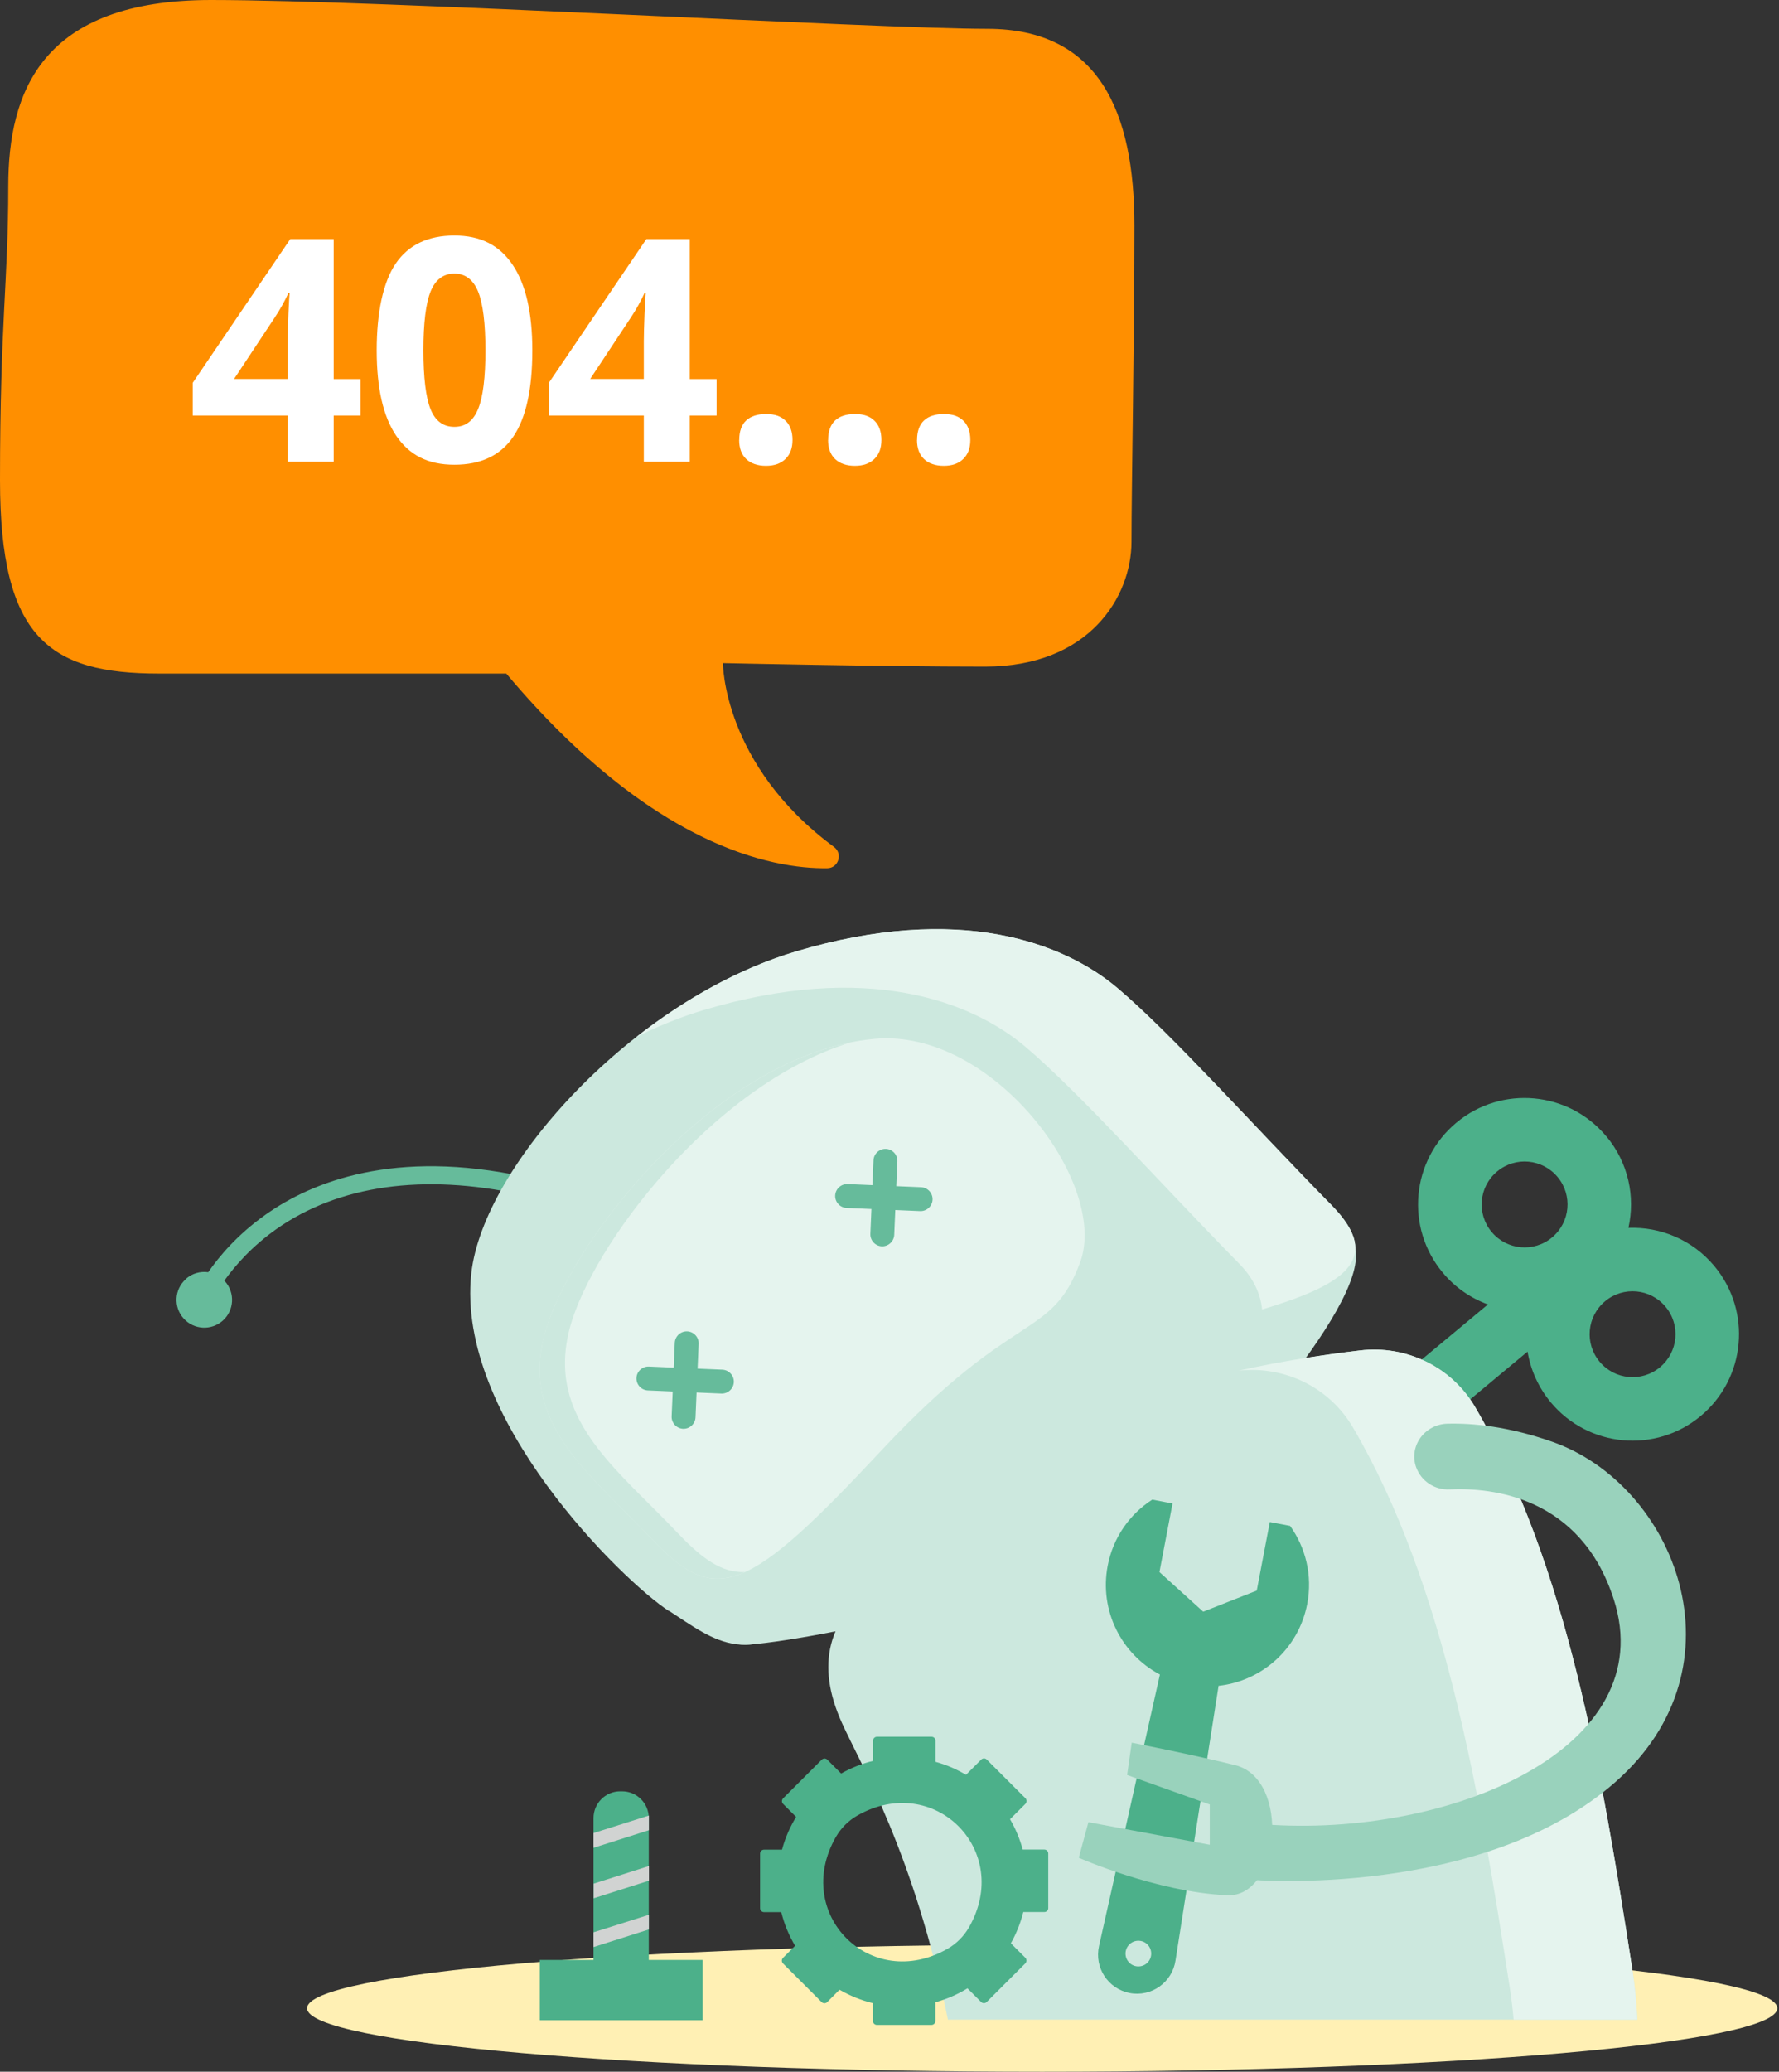 <svg width="414" height="482" viewBox="0 0 414 482" fill="none" xmlns="http://www.w3.org/2000/svg">
<rect x="0" y="0" width="414" height="482" fill="#333333" stroke="none"/>
<path d="M117.82 156.711H37.015C11.455 156.711 0 148.438 0 111.705C0 74.973 1.923 65.472 1.923 43.411C1.923 21.35 9.681 0 49.133 0C88.584 0 203.754 6.7 229.72 6.7C255.687 6.7 264 25.917 264 52.524C264 79.131 263.316 113.364 263.316 126.054C263.316 138.743 253.571 155.095 229.25 155.095C204.93 155.095 168.235 154.276 168.235 154.276C168.235 154.276 168.171 177.91 194.094 197.062C196.189 198.614 195.12 201.974 192.513 201.996C179.69 202.168 151.672 196.976 117.82 156.711Z" fill="#FF8F00"/>
<path d="M83.894 96.673H77.655V107.415H66.957V96.673H44.852V89.062L67.557 55.615H77.655V88.183H83.894V96.695V96.673ZM66.957 88.162V79.371C66.957 77.913 67.021 75.79 67.128 73.003C67.257 70.216 67.342 68.587 67.407 68.158H67.128C66.249 70.087 65.198 71.974 63.976 73.818L54.478 88.162H66.957Z" fill="white"/>
<path d="M123.88 81.513C123.88 90.561 122.4 97.251 119.441 101.603C116.483 105.955 111.916 108.121 105.741 108.121C99.566 108.121 95.257 105.87 92.212 101.389C89.168 96.907 87.667 90.282 87.667 81.513C87.667 72.744 89.146 65.626 92.105 61.295C95.064 56.964 99.609 54.799 105.741 54.799C111.873 54.799 116.225 57.072 119.291 61.595C122.357 66.141 123.88 72.766 123.88 81.513ZM98.537 81.513C98.537 87.86 99.095 92.427 100.188 95.171C101.282 97.915 103.125 99.309 105.741 99.309C108.357 99.309 110.136 97.915 111.273 95.128C112.409 92.341 112.967 87.795 112.967 81.513C112.967 75.231 112.388 70.6 111.251 67.813C110.115 65.047 108.271 63.654 105.741 63.654C103.211 63.654 101.324 65.047 100.21 67.813C99.095 70.6 98.537 75.146 98.537 81.513Z" fill="white"/>
<path d="M166.761 96.673H160.522V107.415H149.824V96.673H127.719V89.062L150.424 55.615H160.522V88.183H166.761V96.695V96.673ZM149.824 88.162V79.371C149.824 77.913 149.888 75.79 149.995 73.003C150.124 70.216 150.21 68.587 150.274 68.158H149.995C149.116 70.087 148.066 71.974 146.843 73.818L137.345 88.162H149.824Z" fill="white"/>
<path d="M172.034 102.351C172.034 100.357 172.57 98.856 173.621 97.848C174.693 96.841 176.236 96.326 178.273 96.326C180.31 96.326 181.747 96.841 182.819 97.891C183.891 98.942 184.427 100.421 184.427 102.351C184.427 104.281 183.891 105.696 182.797 106.768C181.704 107.84 180.203 108.376 178.252 108.376C176.301 108.376 174.736 107.84 173.642 106.789C172.549 105.738 172.013 104.259 172.013 102.351H172.034Z" fill="white"/>
<path d="M192.725 102.351C192.725 100.357 193.261 98.856 194.311 97.848C195.383 96.841 196.927 96.326 198.964 96.326C201.001 96.326 202.437 96.841 203.509 97.891C204.581 98.942 205.117 100.421 205.117 102.351C205.117 104.281 204.581 105.696 203.488 106.768C202.394 107.84 200.893 108.376 198.942 108.376C196.991 108.376 195.426 107.84 194.333 106.789C193.239 105.738 192.703 104.259 192.703 102.351H192.725Z" fill="white"/>
<path d="M213.416 102.351C213.416 100.357 213.952 98.856 215.003 97.848C216.075 96.841 217.618 96.326 219.655 96.326C221.692 96.326 223.128 96.841 224.2 97.891C225.272 98.942 225.808 100.421 225.808 102.351C225.808 104.281 225.272 105.696 224.179 106.768C223.086 107.84 221.585 108.376 219.634 108.376C217.683 108.376 216.117 107.84 215.024 106.789C213.931 105.738 213.395 104.259 213.395 102.351H213.416Z" fill="white"/>
<path d="M71.46 467.229C71.46 475.377 148.044 482.002 242.532 482.002C337.019 482.002 413.604 475.398 413.604 467.229C413.604 459.061 337.019 452.457 242.532 452.457C148.044 452.457 71.46 459.061 71.46 467.229Z" fill="#FFF0B4"/>
<path d="M373.832 264.38C378.957 270.533 380.586 278.423 378.957 285.67C386.375 285.391 393.836 288.414 398.96 294.568C407.708 305.073 406.293 320.682 395.766 329.451C385.26 338.198 369.652 336.783 360.883 326.256C357.967 322.74 356.187 318.666 355.48 314.464L337.684 329.279C334.64 331.809 330.137 331.402 327.586 328.357C325.056 325.313 325.463 320.81 328.508 318.259L346.26 303.487C342.294 302.029 338.628 299.563 335.733 296.068C326.985 285.563 328.401 269.954 338.928 261.185C349.433 252.437 365.042 253.852 373.811 264.38H373.832ZM372.246 316.801C375.784 321.046 382.066 321.625 386.311 318.088C390.556 314.55 391.135 308.268 387.597 304.023C384.059 299.778 377.777 299.199 373.532 302.736C369.287 306.274 368.708 312.556 372.246 316.801ZM347.118 286.613C350.656 290.858 356.938 291.437 361.183 287.9C365.428 284.362 366.007 278.08 362.469 273.835C358.931 269.59 352.649 269.011 348.404 272.548C344.159 276.086 343.58 282.368 347.118 286.613Z" fill="#4CB08A"/>
<path d="M315.406 290.757C318.172 303.878 281.423 345.043 265.6 356.685C249.777 368.306 192.81 381.17 174.307 382.628C155.804 384.086 167.639 338.547 167.639 338.547C167.639 338.547 307.945 255.359 315.406 290.757Z" fill="#CCE8DE"/>
<path d="M220.596 469.862C212.684 431.119 200.442 410.837 195.918 400.824C189.85 387.381 192.445 376.575 204.451 367.871C216.458 359.166 227.928 349.582 252.199 332.623C268.043 321.56 297.759 316.414 316.519 314.184C327.261 312.898 337.81 318.022 343.277 327.349C364.867 364.161 372.843 413.11 379.79 457.684C380.476 462.079 380.862 466.11 381.033 469.883H220.596V469.862Z" fill="#CCE8DE"/>
<path d="M352.239 469.862C352.025 467.482 351.746 465.017 351.338 462.401C344.413 417.826 336.416 368.9 314.826 332.065C309.38 322.782 298.917 317.679 288.24 318.901C298.381 316.628 308.458 315.128 316.519 314.184C327.261 312.898 337.81 318.022 343.277 327.349C364.867 364.161 372.843 413.11 379.79 457.684C380.476 462.079 380.862 466.11 381.033 469.883H352.26L352.239 469.862Z" fill="#E5F4EE"/>
<path d="M43.224 297.571C44.703 296.242 46.633 295.727 48.455 295.985C51.007 292.297 55.273 287.216 61.791 282.606C72.576 274.952 91.808 267.233 122.188 273.815C123.325 274.051 124.032 275.166 123.797 276.303C123.689 276.753 123.475 277.139 123.153 277.417C122.682 277.846 121.996 278.061 121.309 277.911C98.54 272.979 78.858 275.745 64.385 285.908C58.532 290.024 54.609 294.591 52.208 297.957C52.25 298 52.315 298.043 52.358 298.107C54.737 300.766 54.523 304.861 51.864 307.241C49.206 309.621 45.111 309.406 42.731 306.748C40.351 304.089 40.565 299.994 43.224 297.614V297.571Z" fill="#66BB9B"/>
<path d="M155.698 374.776C166.161 381.509 175.145 389.763 191.932 371.818C208.72 353.872 230.589 322.827 264.143 312.943C297.719 303.059 328.292 299.135 309.854 280.375C291.415 261.615 272.741 240.625 260.112 229.926C247.505 219.227 223.106 210.029 185.179 221.371C147.251 232.692 112.496 271.263 109.687 296.176C105.892 330.031 145.214 368.066 155.677 374.819L155.698 374.776Z" fill="#CCE8DE"/>
<path d="M288.393 294.011C269.954 275.251 251.28 254.261 238.652 243.562C226.045 232.864 201.646 223.666 163.718 235.008C158.422 236.594 153.191 238.717 148.109 241.247C159.301 232.478 172.037 225.295 185.18 221.372C223.107 210.051 247.506 219.228 260.113 229.926C272.72 240.625 291.416 261.615 309.855 280.375C322.44 293.175 312.17 299.071 293.71 304.667C293.346 300.958 291.673 297.356 288.393 294.011Z" fill="#E5F4EE"/>
<path d="M203.575 241.694C231.083 239.207 258.119 275.484 251.366 293.687C244.612 311.868 236.186 304.171 205.183 337.382C174.181 370.593 166.698 373.852 152.033 358.393C137.368 342.935 121.095 331.443 126.755 310.367C132.415 289.27 166.505 245.06 203.575 241.694Z" fill="#E5F4EE"/>
<path d="M126.734 310.366C132.094 290.384 163.011 249.648 197.766 242.572C165.477 252.692 137.711 289.998 132.63 308.844C126.97 329.941 143.243 341.412 157.908 356.87C163.526 362.788 168.092 365.961 173.345 365.747C165.305 369.391 159.623 366.433 152.012 358.393C137.347 342.934 121.074 331.442 126.734 310.366Z" fill="#CCE8DE"/>
<path d="M329.601 341.476C330.78 344.628 333.91 346.686 337.341 346.515C347.332 346.065 367.786 348.23 375.504 371.965C386.868 406.848 337.169 427.645 294.246 424.45L291.18 437.357C291.18 437.357 344.995 441.796 375.89 414.631C406.807 387.466 389.676 345.357 361.161 335.409C351.062 331.871 342.786 331.078 336.869 331.228C331.466 331.357 327.757 336.567 329.601 341.498V341.476Z" fill="#99D2BC"/>
<path d="M194.358 278.143C194.293 279.666 195.494 280.974 197.016 281.038L214.126 281.767C215.648 281.831 216.956 280.631 217.02 279.108C217.084 277.586 215.884 276.278 214.361 276.214L197.252 275.485C195.73 275.421 194.422 276.621 194.358 278.143Z" fill="#66BB9B"/>
<path d="M205.205 289.958C206.727 290.022 208.035 288.821 208.1 287.299L208.829 270.19C208.893 268.668 207.692 267.36 206.17 267.295C204.648 267.231 203.34 268.432 203.276 269.954L202.547 287.063C202.482 288.586 203.683 289.893 205.205 289.958Z" fill="#66BB9B"/>
<path d="M148.111 320.597C148.046 322.119 149.247 323.427 150.769 323.491L167.878 324.22C169.401 324.284 170.709 323.084 170.773 321.561C170.837 320.039 169.637 318.731 168.114 318.667L151.005 317.938C149.483 317.874 148.175 319.074 148.111 320.597Z" fill="#66BB9B"/>
<path d="M158.96 332.411C160.482 332.475 161.79 331.275 161.855 329.752L162.583 312.643C162.648 311.121 161.447 309.813 159.925 309.749C158.403 309.684 157.095 310.885 157.03 312.407L156.301 329.516C156.237 331.039 157.438 332.347 158.96 332.411Z" fill="#66BB9B"/>
<path d="M283.59 392.184L273.556 456.141C272.784 461.222 267.96 464.652 262.9 463.688C257.861 462.723 254.624 457.77 255.76 452.753L269.932 389.59C260.992 384.873 255.782 374.732 257.775 364.291C259.04 357.687 262.921 352.263 268.153 348.896L272.869 349.797L269.825 365.749L280.009 374.968L292.466 370.058L295.51 354.106L300.227 355.007C303.851 360.067 305.48 366.542 304.215 373.145C302.221 383.587 293.645 391.112 283.611 392.206L283.59 392.184ZM264.358 457.449C265.987 457.749 267.552 456.698 267.852 455.069C268.153 453.439 267.102 451.874 265.473 451.574C263.843 451.274 262.299 452.324 261.978 453.954C261.678 455.583 262.728 457.127 264.358 457.449Z" fill="#4CB08A"/>
<path d="M263.35 405.438C263.35 405.438 278.315 408.375 287.492 410.69C300.356 413.949 297.955 441.521 285.541 440.943C269.032 440.171 251.043 432.216 251.043 432.216L253.295 423.94L281.531 429.193V419.824L262.3 412.963L263.372 405.459L263.35 405.438Z" fill="#99D2BC"/>
<path d="M177.825 430.331H181.985C182.714 427.608 183.829 425.056 185.265 422.719L182.242 419.696C181.878 419.332 181.878 418.753 182.242 418.389L191.226 409.405C191.59 409.041 192.169 409.041 192.533 409.405L195.75 412.621C198.044 411.313 200.531 410.327 203.168 409.684V404.988C203.168 404.474 203.575 404.066 204.09 404.066H216.782C217.297 404.066 217.704 404.474 217.704 404.988V409.898C220.234 410.584 222.614 411.613 224.801 412.921L228.339 409.384C228.703 409.019 229.282 409.019 229.647 409.384L238.63 418.367C238.995 418.732 238.995 419.31 238.63 419.675L235.05 423.255C236.336 425.442 237.322 427.822 238.008 430.309H243.025C243.54 430.309 243.947 430.717 243.947 431.231V443.924C243.947 444.438 243.54 444.846 243.025 444.846H238.137C237.494 447.419 236.507 449.863 235.243 452.114L238.609 455.48C238.973 455.845 238.973 456.424 238.609 456.788L229.625 465.772C229.261 466.136 228.682 466.136 228.317 465.772L225.144 462.598C222.85 464.013 220.342 465.107 217.683 465.836V470.188C217.683 470.703 217.276 471.11 216.761 471.11H204.068C203.554 471.11 203.146 470.703 203.146 470.188V466.05C200.381 465.386 197.765 464.314 195.364 462.92L192.512 465.793C192.148 466.157 191.569 466.157 191.204 465.793L182.221 456.809C181.856 456.445 181.856 455.866 182.221 455.502L185.029 452.693C183.593 450.292 182.499 447.654 181.813 444.867H177.804C177.289 444.867 176.882 444.46 176.882 443.945V431.253C176.882 430.738 177.289 430.331 177.804 430.331H177.825ZM225.487 448.426C235.736 430.524 217.361 412.171 199.48 422.419C197.422 423.598 195.707 425.335 194.527 427.372C184.279 445.275 202.632 463.649 220.534 453.379C222.593 452.2 224.308 450.463 225.487 448.426Z" fill="#4CB08A"/>
<path d="M125.618 455.994H163.524V470.016H125.618V455.994Z" fill="#4CB08A"/>
<path d="M144.786 416.756H144.336C140.906 416.756 138.118 419.543 138.118 422.974V458.221H150.982V422.974C150.982 419.543 148.195 416.756 144.765 416.756H144.786Z" fill="#4CB08A"/>
<path d="M138.118 429.901L151.004 425.805V422.396L138.118 426.47V429.901Z" fill="#D1D3D2"/>
<path d="M138.159 441.645L151.023 437.55V434.141L138.159 438.236V441.645Z" fill="#D1D3D2"/>
<path d="M138.118 452.992L151.004 448.897V445.488L138.118 449.562V452.992Z" fill="#D1D3D2"/>
</svg>
